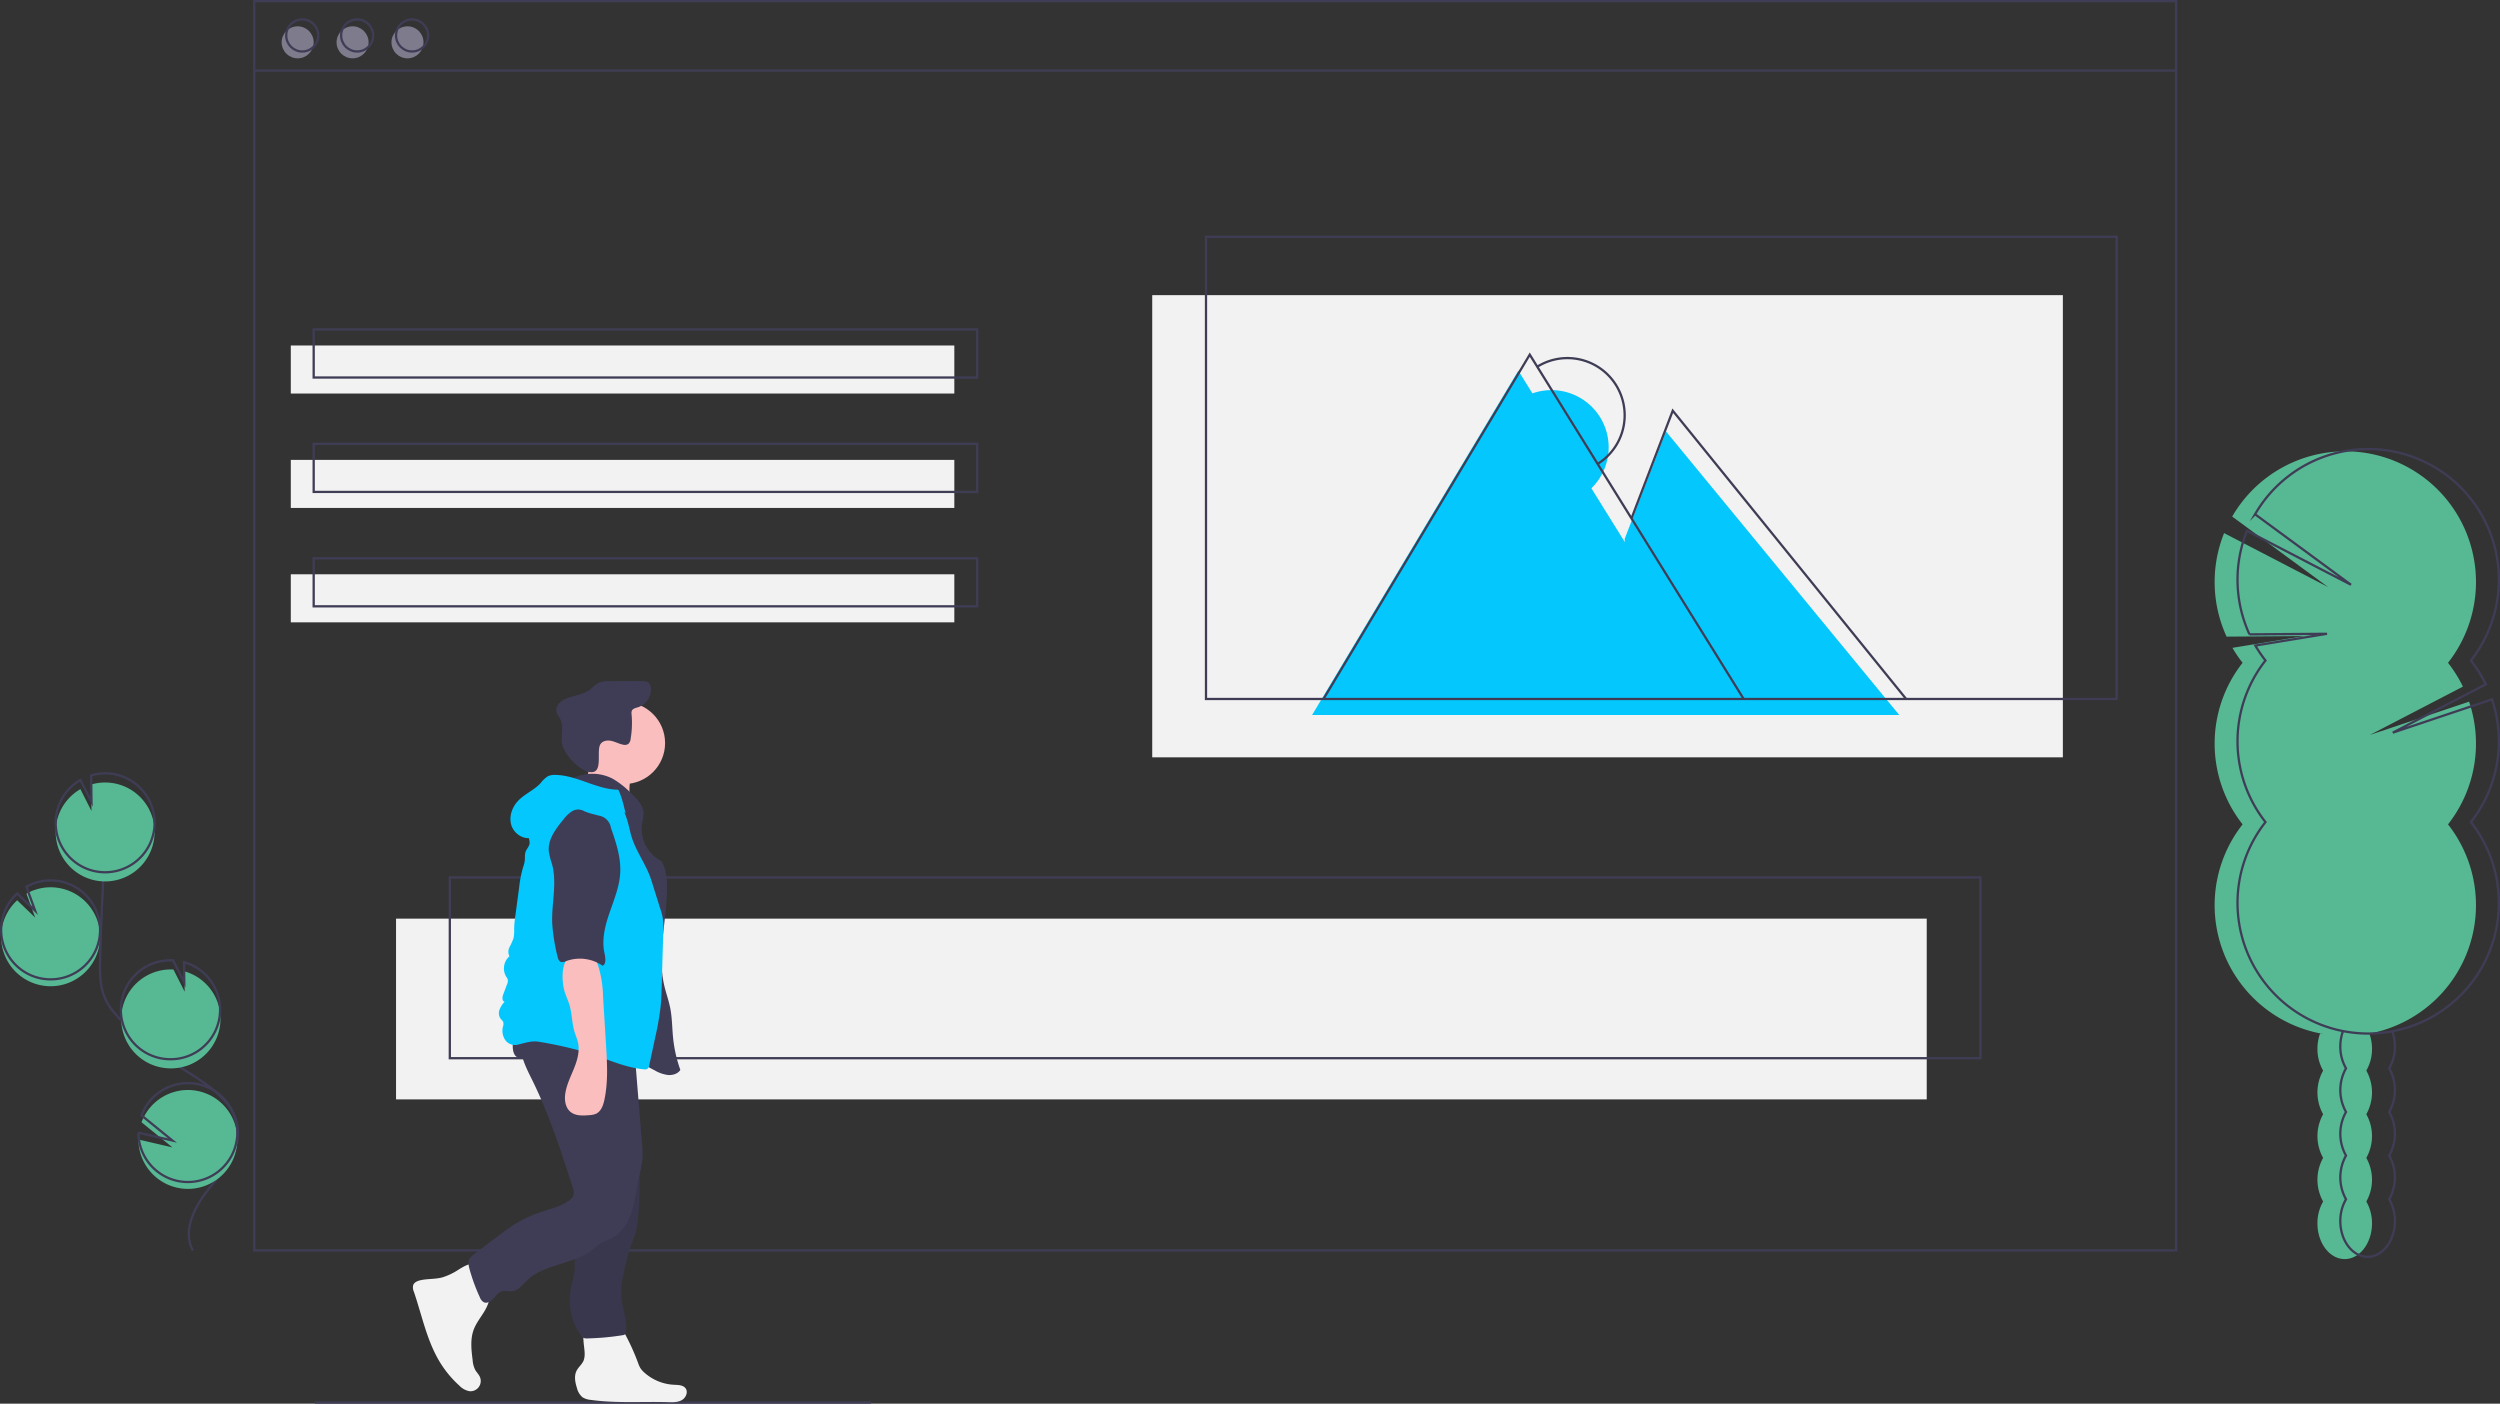 <svg id="a62754ec-3789-432d-a213-a89383acadf6" data-name="Layer 1" xmlns="http://www.w3.org/2000/svg" width="1092.654" height="613.5" viewBox="0 0 1092.654 613.5"><rect x="0" y="0" width="1092.654" height="613.5" fill="#333333" stroke="none"/><title>social update</title><circle cx="130.097" cy="18.5" r="7" fill="#7d7b8c"/><circle cx="154.097" cy="18.5" r="7" fill="#7d7b8c"/><circle cx="178.097" cy="18.5" r="7" fill="#7d7b8c"/><rect x="173.097" y="401.5" width="669" height="79" fill="#f2f2f2"/><rect x="503.597" y="129" width="398" height="202" fill="#f2f2f2"/><polyline points="573.455 312.5 663.597 162 757.097 312.5" fill="#04c8fd"/><polygon points="710.097 235.5 728.097 188.5 830.097 312.5 709.597 312.5 710.097 235.5" fill="#04c8fd"/><path d="M744.819,360.076a25.001,25.001,0,1,0-26.136-42.628" transform="translate(-53.673 -143.25)" fill="#04c8fd"/><path d="M1067.708,594.907a19.512,19.512,0,0,0-1.17,6.723,18.815,18.815,0,0,0,2.489,9.538,19.524,19.524,0,0,0,0,19.076,19.524,19.524,0,0,0,0,19.076,19.524,19.524,0,0,0,0,19.076,18.815,18.815,0,0,0-2.489,9.538c0,8.62,5.338,15.608,11.923,15.608s11.923-6.988,11.923-15.608a18.815,18.815,0,0,0-2.489-9.538,19.524,19.524,0,0,0,0-19.076,19.524,19.524,0,0,0,0-19.076,19.524,19.524,0,0,0,0-19.076,18.815,18.815,0,0,0,2.489-9.538,19.532,19.532,0,0,0-1.136-6.632" transform="translate(-53.673 -143.25)" fill="#57b894"/><path d="M1033.828,432.931a57.239,57.239,0,0,1-4.44-6.536L1060.716,421.25l-33.882.252a57.211,57.211,0,0,1-1.091-45.252l45.457,23.581-41.922-30.816a57.115,57.115,0,1,1,94.327,63.916,57.143,57.143,0,0,1,6.513,10.415l-40.666,21.127,43.361-14.553a57.144,57.144,0,0,1-9.209,53.631,57.11,57.11,0,1,1-89.777,0,57.118,57.118,0,0,1,0-70.62Z" transform="translate(-53.673 -143.25)" fill="#57b894"/><path d="M1077.708,593.907a19.512,19.512,0,0,0-1.17,6.723,18.815,18.815,0,0,0,2.489,9.538,19.524,19.524,0,0,0,0,19.076,19.524,19.524,0,0,0,0,19.076,19.524,19.524,0,0,0,0,19.076,18.815,18.815,0,0,0-2.489,9.538c0,8.62,5.338,15.608,11.923,15.608s11.923-6.988,11.923-15.608a18.815,18.815,0,0,0-2.489-9.538,19.524,19.524,0,0,0,0-19.076,19.524,19.524,0,0,0,0-19.076,19.524,19.524,0,0,0,0-19.076,18.815,18.815,0,0,0,2.489-9.538,19.532,19.532,0,0,0-1.136-6.632" transform="translate(-53.673 -143.25)" fill="none" stroke="#3f3d56" stroke-miterlimit="10"/><path d="M1043.828,431.931a57.239,57.239,0,0,1-4.44-6.536L1070.716,420.25l-33.882.252a57.211,57.211,0,0,1-1.091-45.252l45.457,23.581-41.922-30.816a57.115,57.115,0,1,1,94.327,63.916,57.143,57.143,0,0,1,6.513,10.415l-40.666,21.127,43.361-14.553a57.144,57.144,0,0,1-9.209,53.631,57.11,57.11,0,1,1-89.777,0,57.118,57.118,0,0,1,0-70.62Z" transform="translate(-53.673 -143.25)" fill="none" stroke="#3f3d56" stroke-miterlimit="10"/><rect x="111.097" y="0.5" width="840" height="546" fill="none" stroke="#3f3d56" stroke-miterlimit="10"/><line x1="111.097" y1="30.835" x2="951.097" y2="30.835" fill="none" stroke="#3f3d56" stroke-miterlimit="10"/><circle cx="132.097" cy="15.5" r="7" fill="none" stroke="#3f3d56" stroke-miterlimit="10"/><circle cx="156.097" cy="15.5" r="7" fill="none" stroke="#3f3d56" stroke-miterlimit="10"/><circle cx="180.097" cy="15.5" r="7" fill="none" stroke="#3f3d56" stroke-miterlimit="10"/><rect x="127.097" y="151" width="290" height="21" fill="#f2f2f2"/><rect x="127.097" y="201" width="290" height="21" fill="#f2f2f2"/><rect x="127.097" y="251" width="290" height="21" fill="#f2f2f2"/><rect x="137.097" y="144" width="290" height="21" fill="none" stroke="#3f3d56" stroke-miterlimit="10"/><rect x="137.097" y="194" width="290" height="21" fill="none" stroke="#3f3d56" stroke-miterlimit="10"/><rect x="137.097" y="244" width="290" height="21" fill="none" stroke="#3f3d56" stroke-miterlimit="10"/><rect x="527.097" y="103.5" width="398" height="202" fill="none" stroke="#3f3d56" stroke-miterlimit="10"/><rect x="196.597" y="383.5" width="669" height="79" fill="none" stroke="#3f3d56" stroke-miterlimit="10"/><polyline points="578.455 305.5 668.597 155 762.097 305.5" fill="none" stroke="#3f3d56" stroke-miterlimit="10"/><polyline points="713.097 226.5 731.097 179.5 833.097 305.5" fill="none" stroke="#3f3d56" stroke-miterlimit="10"/><path d="M751.819,346.076a25.001,25.001,0,1,0-26.136-42.628" transform="translate(-53.673 -143.25)" fill="none" stroke="#3f3d56" stroke-miterlimit="10"/><path d="M74.777,574.266a21.619,21.619,0,1,0-9.556-40.449l3.819,10.465L61.183,536.739a21.538,21.538,0,0,0-6.984,14.922,21.2,21.2,0,0,0,.548,5.954A21.615,21.615,0,0,0,74.777,574.266Z" transform="translate(-53.673 -143.25)" fill="#57b894"/><path d="M137.955,689.78c-4.583-8.485.617-18.887,6.595-26.455s13.263-15.443,13.108-25.086c-.222-13.859-14.932-22.042-26.685-29.389a130.157,130.157,0,0,1-23.961-19.266c-2.886-2.946-5.675-6.096-7.363-9.858-2.431-5.418-2.363-11.583-2.21-17.519q.766-29.664,2.931-59.27" transform="translate(-53.673 -143.25)" fill="none" stroke="#3f3d56" stroke-miterlimit="10"/><path d="M74.777,571.266a21.619,21.619,0,1,0-9.556-40.449l3.819,10.465L61.183,533.739a21.538,21.538,0,0,0-6.984,14.922,21.2,21.2,0,0,0,.548,5.954A21.615,21.615,0,0,0,74.777,571.266Z" transform="translate(-53.673 -143.25)" fill="none" stroke="#3f3d56" stroke-miterlimit="10"/><path d="M78.028,505.856A21.594,21.594,0,0,1,88.819,488.147l4.839,9.574-.146-11.589a21.617,21.617,0,1,1-15.484,19.725Z" transform="translate(-53.673 -143.25)" fill="#57b894"/><path d="M78.028,501.856A21.594,21.594,0,0,1,88.819,484.147l4.839,9.574-.146-11.589a21.617,21.617,0,1,1-15.484,19.725Z" transform="translate(-53.673 -143.25)" fill="none" stroke="#3f3d56" stroke-miterlimit="10"/><path d="M127.412,610.181a21.617,21.617,0,0,0,6.857-42.403l.112,8.906-4.894-9.687a.376.376,0,0,0-.059-.004,21.618,21.618,0,1,0-2.017,43.188Z" transform="translate(-53.673 -143.25)" fill="#57b894"/><path d="M127.246,606.181a21.617,21.617,0,0,0,6.857-42.403l.112,8.906-4.894-9.687a.376.376,0,0,0-.059-.004,21.618,21.618,0,1,0-2.017,43.188Z" transform="translate(-53.673 -143.25)" fill="none" stroke="#3f3d56" stroke-miterlimit="10"/><path d="M116.575,651.145a21.608,21.608,0,1,0-1.046-17.403l13.501,10.986-14.852-3.442A21.416,21.416,0,0,0,116.575,651.145Z" transform="translate(-53.673 -143.25)" fill="#57b894"/><path d="M116.575,648.145a21.608,21.608,0,1,0-1.046-17.403l13.501,10.986-14.852-3.442A21.416,21.416,0,0,0,116.575,648.145Z" transform="translate(-53.673 -143.25)" fill="none" stroke="#3f3d56" stroke-miterlimit="10"/><line x1="137.597" y1="613" x2="380.597" y2="613" fill="none" stroke="#3f3d56" stroke-miterlimit="10"/><path d="M252.078,699.373a26.651,26.651,0,0,1-5.054,2.165c-3.139.857-6.493.543-9.664,1.275-1.298.3-2.711.926-3.123,2.193a4.606,4.606,0,0,0,.342,2.857c3.503,10.271,5.615,21.176,11.201,30.48a46.127,46.127,0,0,0,8.647,10.498,8.245,8.245,0,0,0,4.41,2.444,4.479,4.479,0,0,0,4.555-6.292c-.501-1.113-1.432-1.975-2.033-3.038a11.592,11.592,0,0,1-1.124-4.32c-.552-4.393-1.084-8.984.438-13.142,1.021-2.788,2.893-5.166,4.454-7.692s2.856-5.421,2.509-8.37a14.537,14.537,0,0,0-2.256-5.595c-1.039-1.744-3.093-6.432-5.181-7.014C258.033,695.216,253.968,698.404,252.078,699.373Z" transform="translate(-53.673 -143.25)" fill="#f2f2f2"/><path d="M309.202,734.851a8.664,8.664,0,0,1-.41,2.933c-.654,1.726-2.275,2.908-3.112,4.553-1.165,2.287-.637,5.051.135,7.499a7.684,7.684,0,0,0,2.418,4.08,7.968,7.968,0,0,0,3.679,1.179c11.146,1.543,22.469.658,33.717.981,2.05.059,4.221.131,6.01-.871s2.896-3.521,1.679-5.171c-1.093-1.482-3.254-1.468-5.094-1.556a20.957,20.957,0,0,1-12.924-5.324,9.339,9.339,0,0,1-1.813-2.087,12.825,12.825,0,0,1-.948-2.174,96.9,96.9,0,0,0-5.614-12.433,6.586,6.586,0,0,0-2.414-2.89,6.379,6.379,0,0,0-2.62-.572c-2.803-.182-10.063-1.136-12.231,1.044C307.658,726.056,309.247,732.293,309.202,734.851Z" transform="translate(-53.673 -143.25)" fill="#f2f2f2"/><circle cx="272.78" cy="324.764" r="17.906" fill="#fbbebe"/><path d="M310.283,482.8a13.46,13.46,0,0,1-5.5,7.064l24.766,5.052a26.236,26.236,0,0,1-.347-11.043,6.365,6.365,0,0,0,.148-2.725c-.466-1.797-2.488-2.662-4.298-3.074-4.52-1.03-8.517-1.583-12.718-3.579C311.05,476.693,311.23,480.266,310.283,482.8Z" transform="translate(-53.673 -143.25)" fill="#fbbebe"/><path d="M304.576,483.159a19.367,19.367,0,0,1,16.879.441,38.208,38.208,0,0,1,8.387,6.691c2.381,2.297,4.921,4.927,5.09,8.231a23.061,23.061,0,0,1-.67,4.749,15.923,15.923,0,0,0,8.516,16.358c1.967,3.277,2.373,7.248,2.404,11.071.114,14.483-4.455,29.145-1.193,43.257.766,3.313,1.954,6.522,2.616,9.858.857,4.32.815,8.763,1.263,13.145a58.875,58.875,0,0,0,3.16,13.902c-1.078,1.714-3.321,2.371-5.341,2.233a15.086,15.086,0,0,1-5.711-1.938c-8.728-4.466-16.722-10.356-25.762-14.152-5.981-2.511-12.352-4.076-18.154-6.976s-11.198-7.504-12.972-13.743a32.168,32.168,0,0,1-.856-8.345c-.176-11.812-.34-23.753,2.231-35.284,2.267-10.168,6.638-19.896,7.592-30.27.31-3.377.317-6.992,2.204-9.81C296.924,488.594,302.682,487.562,304.576,483.159Z" transform="translate(-53.673 -143.25)" fill="#3f3d56"/><path d="M316.269,468.267c1.055-1.376,3.09-1.564,4.776-1.157s3.24,1.276,4.942,1.606a2.889,2.889,0,0,0,2.313-.325,3.364,3.364,0,0,0,.998-2.206,42.124,42.124,0,0,0,.415-10.741,3.181,3.181,0,0,1,.098-1.506c.421-1.016,1.707-1.257,2.758-1.583a8.229,8.229,0,0,0,5.57-8.425,3.35,3.35,0,0,0-1.024-2.312,4.211,4.211,0,0,0-2.68-.636q-7.22-.058-14.44.003a10.487,10.487,0,0,0-5.197.947,25.248,25.248,0,0,0-3.016,2.541c-2.674,2.157-6.29,2.596-9.543,3.702a9.46,9.46,0,0,0-4.182,2.494,4.406,4.406,0,0,0-.922,4.569,16.224,16.224,0,0,0,1.166,1.795c1.919,3.068.641,7.047.928,10.654.358,4.504,7.023,11.811,11.543,12.877C318.069,482.284,313.853,471.224,316.269,468.267Z" transform="translate(-53.673 -143.25)" fill="#3f3d56"/><path d="M306.16,665.749a53.44,53.44,0,0,1,.893,9.906c-.22,4.631-1.891,9.093-2.199,13.719-.231,3.455.303,6.948-.177,10.377-.307,2.196-1.023,4.313-1.467,6.485a26.818,26.818,0,0,0,4.309,20.558,3.367,3.367,0,0,0,1.25,1.212,3.531,3.531,0,0,0,1.55.205,111.208,111.208,0,0,0,15.555-1.414,1.492,1.492,0,0,0,.999-.441,1.4,1.4,0,0,0,.217-.59c.954-4.904-1.222-9.822-1.775-14.788-.591-5.302.681-10.615,1.944-15.799a70.172,70.172,0,0,1,2.143-7.557c.61-1.667,1.348-3.288,1.877-4.983a37.982,37.982,0,0,0,1.361-8.159q.551-6.535.584-13.101a54.976,54.976,0,0,0-1.029-12.366c-1.161-5.153-3.537-9.938-5.893-14.665a9.287,9.287,0,0,0-3.472,1.65,77.483,77.483,0,0,1-9.486,5.241c-2.204,1.024-6.502,1.751-7.901,3.885-1.38,2.104-.489,6.397-.384,8.717Q305.33,659.817,306.16,665.749Z" transform="translate(-53.673 -143.25)" fill="#3f3d56"/><path d="M306.16,665.749a53.44,53.44,0,0,1,.893,9.906c-.22,4.631-1.891,9.093-2.199,13.719-.231,3.455.303,6.948-.177,10.377-.307,2.196-1.023,4.313-1.467,6.485a26.818,26.818,0,0,0,4.309,20.558,3.367,3.367,0,0,0,1.25,1.212,3.531,3.531,0,0,0,1.55.205,111.208,111.208,0,0,0,15.555-1.414,1.492,1.492,0,0,0,.999-.441,1.4,1.4,0,0,0,.217-.59c.954-4.904-1.222-9.822-1.775-14.788-.591-5.302.681-10.615,1.944-15.799a70.172,70.172,0,0,1,2.143-7.557c.61-1.667,1.348-3.288,1.877-4.983a37.982,37.982,0,0,0,1.361-8.159q.551-6.535.584-13.101a54.976,54.976,0,0,0-1.029-12.366c-1.161-5.153-3.537-9.938-5.893-14.665a9.287,9.287,0,0,0-3.472,1.65,77.483,77.483,0,0,1-9.486,5.241c-2.204,1.024-6.502,1.751-7.901,3.885-1.38,2.104-.489,6.397-.384,8.717Q305.33,659.817,306.16,665.749Z" transform="translate(-53.673 -143.25)" opacity="0.1"/><path d="M281.952,595.505c-2.378,6.402,1.117,13.32,4.154,19.437,7.481,15.07,12.677,31.151,17.844,47.163a5.783,5.783,0,0,1,.342,3.692,4.836,4.836,0,0,1-1.744,2.068c-3.563,2.706-8.1,3.67-12.344,5.086a55.733,55.733,0,0,0-11.706,5.488c-3.076,1.906-5.957,4.106-8.832,6.302l-9.154,6.991a6.12,6.12,0,0,0-1.53,1.481c-.883,1.385-.521,3.193-.082,4.776A81.224,81.224,0,0,0,263.382,710.221a4.271,4.271,0,0,0,1.625,2.13c1.429.768,3.176-.25,4.267-1.451s2.035-2.694,3.573-3.209c1.536-.515,3.227.109,4.831-.117,2.595-.364,4.317-2.755,6.188-4.59,7.642-7.497,20.4-6.953,28.806-13.582a36.602,36.602,0,0,1,3.851-3.008c1.421-.84,3.033-1.301,4.507-2.044,4.485-2.258,7.304-6.927,8.814-11.715s1.941-9.843,3.026-14.746a64.111,64.111,0,0,0,1.549-7.625,40.845,40.845,0,0,0-.156-7.21L331.23,605.535c-.247-3.055-.494-6.113-.974-9.141-9.008.322-18.01.684-27.023.791C296.061,597.27,288.757,597.771,281.952,595.505Z" transform="translate(-53.673 -143.25)" fill="#3f3d56"/><path d="M278.64,604.282c1.222,1.965,4.196,1.925,6.244.847s3.639-2.888,5.692-3.956c2.759-1.435,6.023-1.382,9.132-1.294,4.921.139,9.903.287,14.638,1.636,4.897,1.395,9.665,4.081,14.729,3.545a3.03,3.03,0,0,0,2.324-1.091,3.426,3.426,0,0,0,.383-1.753l.166-4.424a3.995,3.995,0,0,0-.352-2.24,3.758,3.758,0,0,0-1.678-1.285c-7.208-3.489-15.428-4.139-23.431-4.413q-6.102-.209-12.21-.172c-3.455.021-7.603-.479-10.962.444C278.806,591.365,276.353,600.604,278.64,604.282Z" transform="translate(-53.673 -143.25)" fill="#3f3d56"/><path d="M323.9,488.411c-9.444-.084-18.003-6.317-27.446-6.469a7.116,7.116,0,0,0-3.333.575,12.408,12.408,0,0,0-3.181,3.027c-2.792,3.024-6.836,4.638-9.704,7.59-2.69,2.767-4.186,6.89-3.124,10.6s5.07,6.556,8.824,5.664a22.743,22.743,0,0,1,8.86-12.038,45.044,45.044,0,0,1,6.925-3.635c4.244-1.923,8.99-3.883,13.421-2.441a18.935,18.935,0,0,1,4.579,2.497l7.387,4.962C326.248,495.348,325.474,491.54,323.9,488.411Z" transform="translate(-53.673 -143.25)" fill="#04c8fd"/><path d="M284.849,506.116c-1.254,1.564.552,3.831.276,5.817-.184,1.319-1.27,2.327-1.722,3.58-.468,1.298-.22,2.736-.398,4.104a17.605,17.605,0,0,1-.788,2.923,52.514,52.514,0,0,0-1.66,8.668L278.904,543.553a46.772,46.772,0,0,0-.523,5.61,16.752,16.752,0,0,1-.279,4.194,30.981,30.981,0,0,1-1.722,3.816,4.472,4.472,0,0,0-.061,4.032,7.048,7.048,0,0,0-1.475,8.797,4.882,4.882,0,0,1,.76,1.4,3.597,3.597,0,0,1-.335,2.064l-1.671,4.454c-.428,1.14-.563,2.876.626,3.136a10.51,10.51,0,0,0-2.256,3.564,4.243,4.243,0,0,0,.601,4.02,5.123,5.123,0,0,1,1.047,1.271,3.382,3.382,0,0,1-.121,2.004,7.358,7.358,0,0,0,.91,5.768,5.173,5.173,0,0,0,5.203,2.23c3.344-.754,6.348-1.945,9.72-1.326a173.638,173.638,0,0,1,21.572,4.914c8.024,2.562,15.793,6.319,24.179,7.107a2.347,2.347,0,0,0,1.617-.252,2.429,2.429,0,0,0,.748-1.537l2.592-12.153a125.06,125.06,0,0,0,2.383-13.613c.295-2.955.379-5.926.463-8.894l.668-23.627a23.606,23.606,0,0,0-1.36-10.271l-3.842-12.266c-2.193-7-7.223-13.207-9.014-20.321-1.133-4.502-1.971-9.333-5.011-12.843-4.334-5.003-11.831-5.781-18.394-4.921a21.976,21.976,0,0,0-8.519,2.597c-2.965,1.778-5.15,4.578-7.263,7.315C288.404,502.08,286.631,503.893,284.849,506.116Z" transform="translate(-53.673 -143.25)" fill="#04c8fd"/><path d="M300.172,575.609c.541,2.331,1.676,4.481,2.371,6.771,1.165,3.837,1.066,7.969,2.228,11.807.488,1.611,1.195,3.157,1.545,4.804.816,3.838-.376,7.809-1.856,11.443s-3.284,7.217-3.764,11.111c-.339,2.743.148,5.84,2.262,7.62,2.195,1.848,5.385,1.723,8.243,1.477a8.662,8.662,0,0,0,2.992-.623c2.186-1.034,3.107-3.621,3.618-5.985,1.713-7.922,1.223-16.133.726-24.223l-1.302-21.156a49.518,49.518,0,0,0-1.774-12.141c-.457-1.423-1.252-4.297-2.552-5.206-1.287-.9-4.962-.94-6.556-1.015C298.876,559.941,298.96,570.376,300.172,575.609Z" transform="translate(-53.673 -143.25)" fill="#fbbebe"/><path d="M308.455,497.495a5.147,5.147,0,0,0-4.927.435,15.183,15.183,0,0,0-3.691,3.583c-3.299,4.027-6.792,8.649-6.303,13.832a35.08,35.08,0,0,0,1.432,5.668c2.212,8.269-.234,17.013.047,25.568a80.056,80.056,0,0,0,2.309,14.634c.219.985.569,2.126,1.522,2.458a3.305,3.305,0,0,0,2.198-.341,17.533,17.533,0,0,1,16.045,2.022c1.771-.945,1.107-3.932.71-5.899-1.179-5.845.422-11.874,2.366-17.511s4.271-11.266,4.593-17.22c.365-6.746-1.872-13.331-4.079-19.716a6.34,6.34,0,0,0-5.34-5.287C312.994,499.029,310.621,498.629,308.455,497.495Z" transform="translate(-53.673 -143.25)" fill="#3f3d56"/></svg>